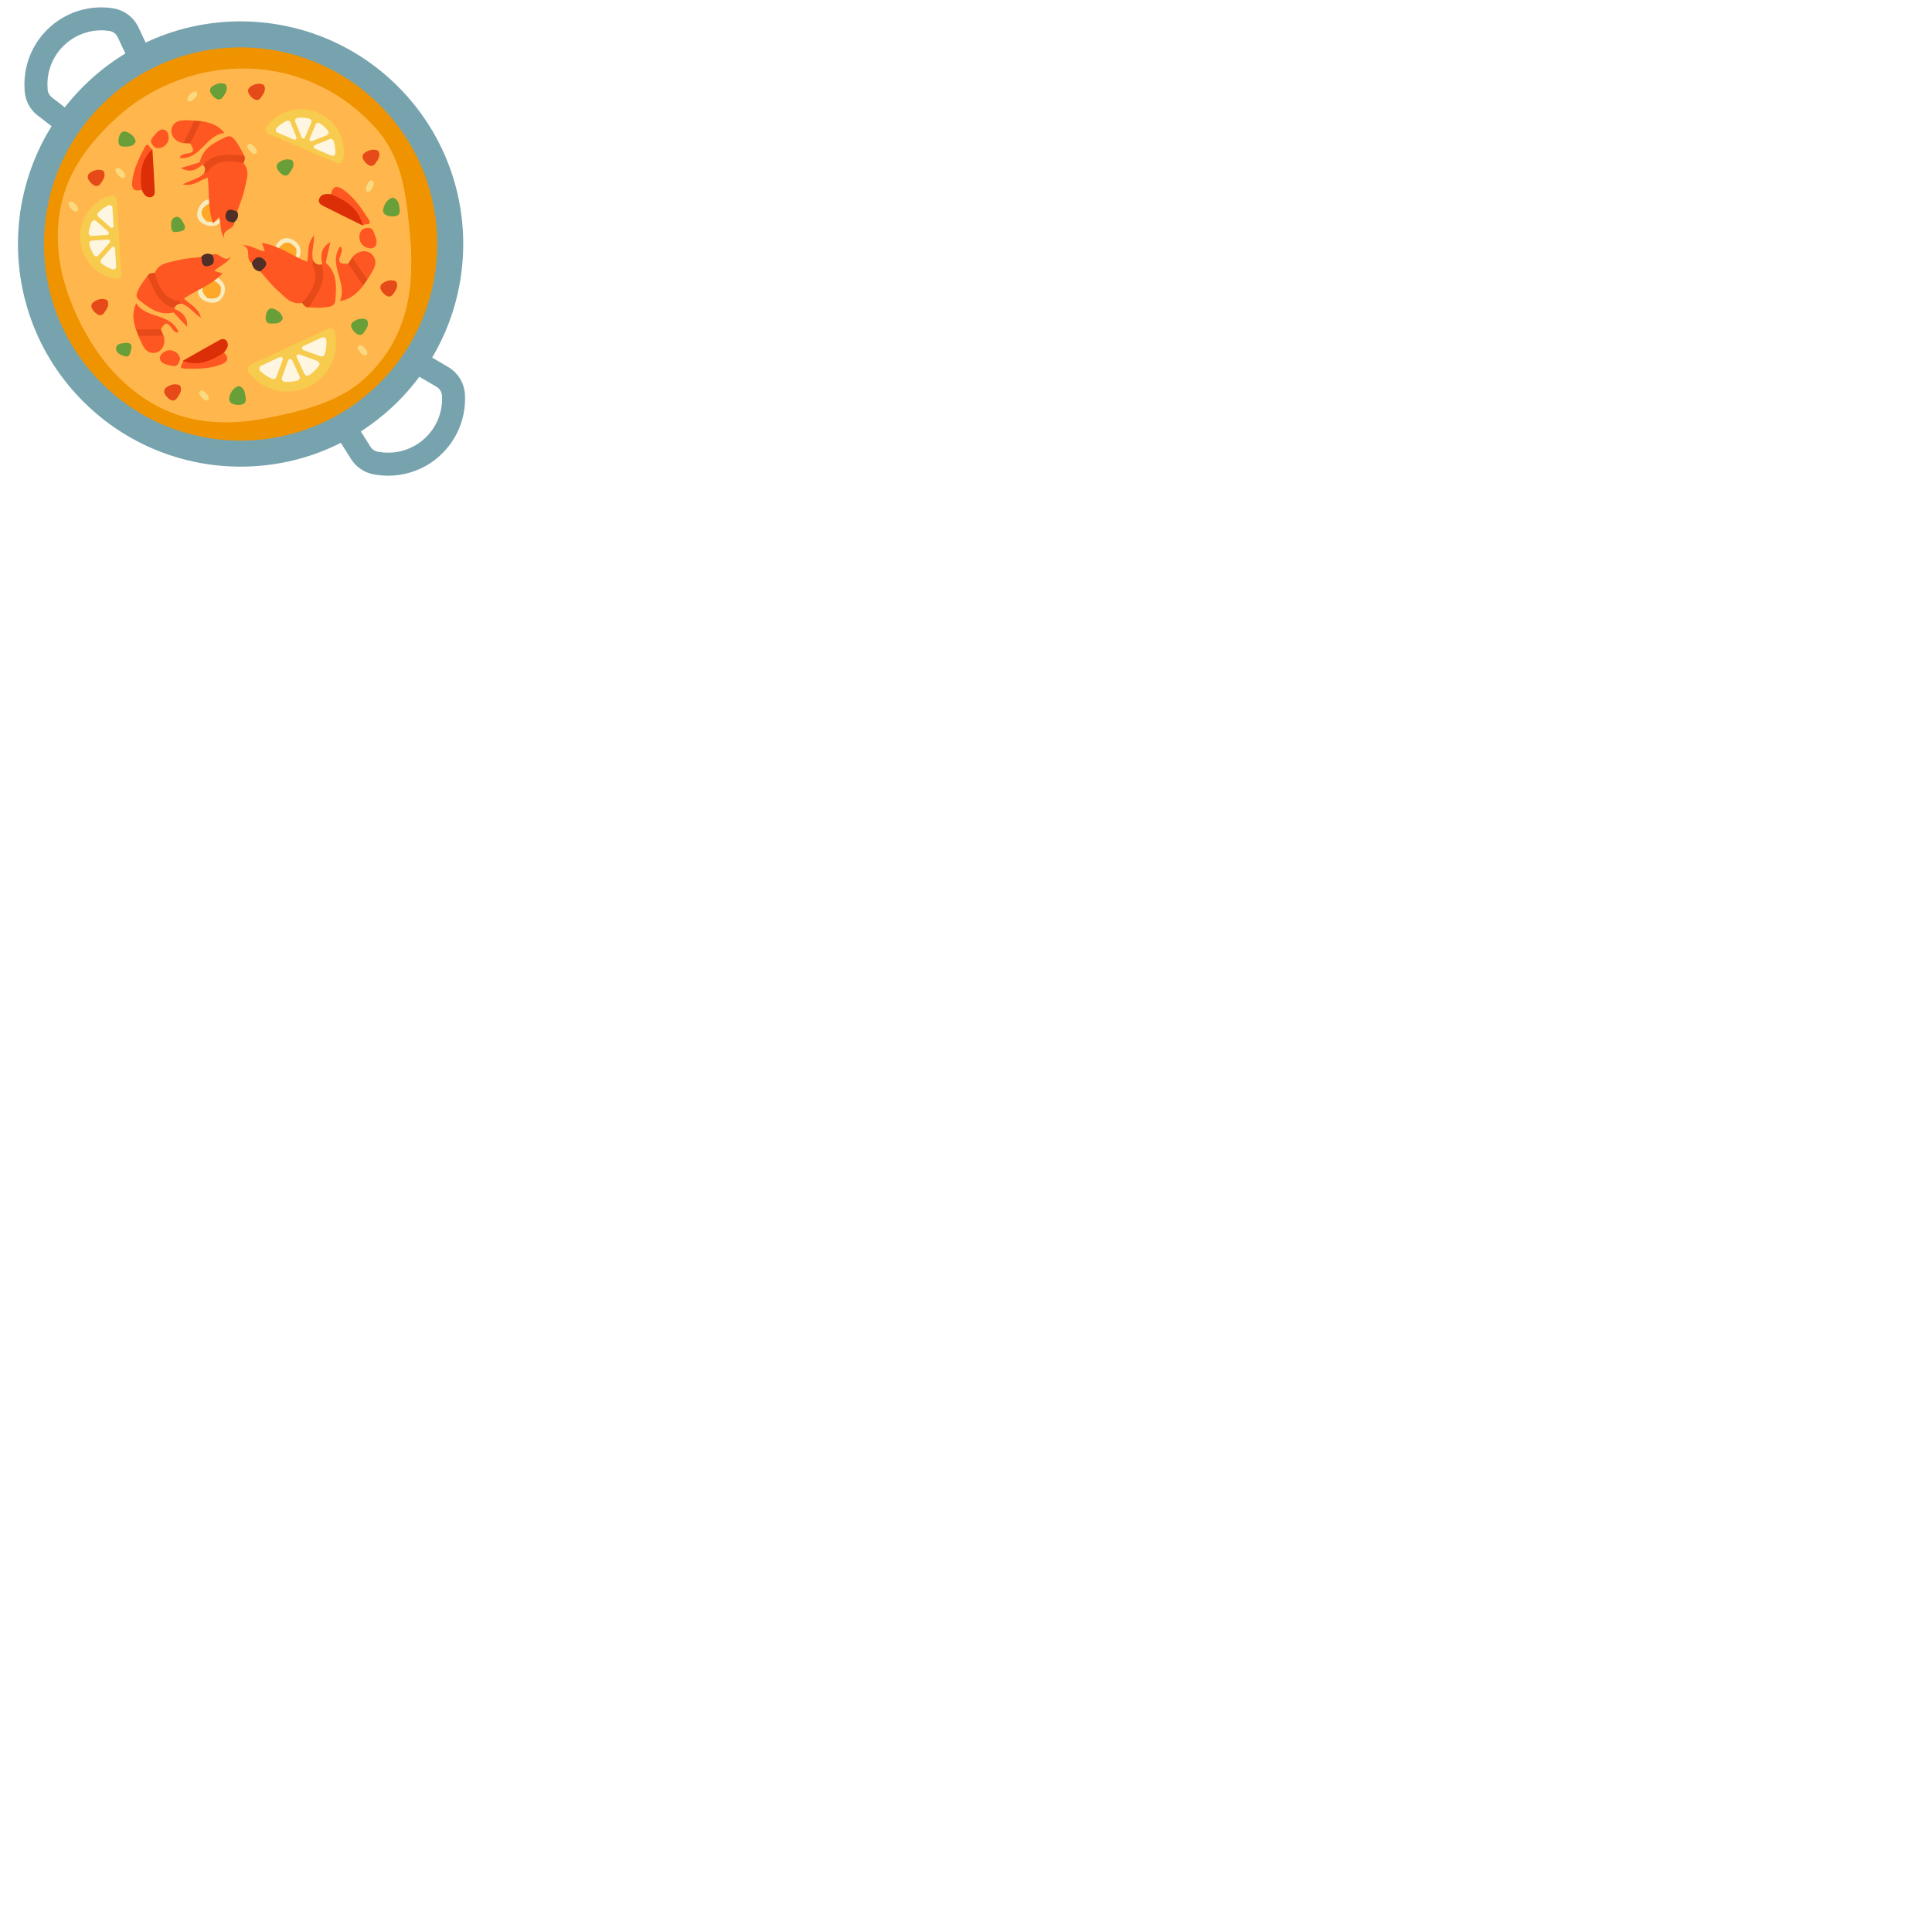 <svg xmlns="http://www.w3.org/2000/svg" version="1.1" viewBox="0 0 512 512" fill="currentColor"><path fill="#77a3ae" d="M94 122.91c-.36-.39-.68-.82-.97-1.27l-5.39-8.53a3.045 3.045 0 0 1 5.15-3.25l5.39 8.53c.47.74 1.23 1.24 2.11 1.35l.66.09c4.24.57 8.47-.76 11.61-3.66c3.14-2.9 4.81-7.01 4.57-11.28a2.94 2.94 0 0 0-1.46-2.39l-8.68-5.1a3.039 3.039 0 0 1-1.08-4.17a3.039 3.039 0 0 1 4.17-1.08l8.68 5.1a9.013 9.013 0 0 1 4.45 7.31c.33 6.09-2.05 11.95-6.52 16.09a20.322 20.322 0 0 1-16.55 5.23l-.66-.09a9.185 9.185 0 0 1-5.48-2.88M8.87 29.58a9.033 9.033 0 0 1-2.35-5.71l-.02-.67c-.26-6.09 2.19-11.92 6.72-16s10.59-5.91 16.62-5.02c3.01.44 5.58 2.35 6.87 5.1l4.28 9.11a3.04 3.04 0 0 1-1.46 4.05a3.04 3.04 0 0 1-4.05-1.46L31.2 9.87c-.42-.9-1.26-1.52-2.25-1.67c-4.23-.62-8.47.66-11.65 3.52a14.229 14.229 0 0 0-4.71 11.22l.03.67c.04.88.46 1.68 1.15 2.22l8 6.15a3.054 3.054 0 0 1 .56 4.27a3.054 3.054 0 0 1-4.27.56l-8-6.15c-.43-.33-.83-.69-1.19-1.08"/><circle cx="63.76" cy="64.67" r="59" fill="#77a3ae" transform="rotate(-42.371 63.755 64.666)"/><circle cx="63.76" cy="64.67" r="52.11" fill="#f09300" transform="rotate(-42.371 63.755 64.666)"/><path fill="#ffb74d" d="M96.43 100.49c-6.71 6.12-16.66 8.48-24.95 10.16c-16.17 3.29-29.88.54-41.81-12.54c-7.01-7.69-12.75-20.06-13.95-29.66c-1.89-15.1 3.16-26.29 15.25-37.32c7.21-6.58 16.48-10.85 25.45-12.31c15.63-2.55 31.46 2.33 42.93 14.9c7.33 8.04 8.25 17.81 9.23 27.87c1.44 14.7-.4 28.19-12.15 38.9"/><path fill="#fada80" d="M20.1 54.24c.55.66.9 1.38.34 1.71c-.52.3-1.21-.19-1.74-.86c-.46-.57-.75-1.2-.32-1.55c.51-.44 1.13.12 1.72.7m47.38-15.27c.55.66.9 1.38.34 1.71c-.52.3-1.21-.19-1.74-.86c-.46-.57-.75-1.2-.32-1.55c.52-.44 1.14.12 1.72.7M51.46 26.2c-.63.58-1.33.97-1.69.42c-.33-.51.13-1.22.77-1.78c.55-.48 1.16-.81 1.54-.4c.46.5-.07 1.15-.62 1.76m45.27 66.14c.55.66.9 1.38.34 1.71c-.52.3-1.21-.19-1.74-.86c-.46-.57-.75-1.2-.32-1.55c.51-.44 1.13.12 1.72.7m.58-43.46c.41-.75.94-1.35 1.46-.95c.47.37.27 1.2-.14 1.94c-.36.64-.83 1.14-1.32.88c-.61-.33-.32-1.11 0-1.87"/><path fill="#f6ecbf" d="M79.14 78.38c.55.66.9 1.38.34 1.71c-.52.3-1.21-.19-1.74-.86c-.46-.57-.75-1.2-.32-1.55c.52-.44 1.14.12 1.72.7"/><path fill="#fada80" d="M32.55 45.36c.55.66.9 1.38.34 1.71c-.52.3-1.21-.19-1.74-.86c-.46-.57-.75-1.2-.32-1.55c.52-.44 1.14.12 1.72.7m22.18 58.97c.55.66.9 1.38.34 1.71c-.52.3-1.21-.19-1.74-.86c-.46-.57-.75-1.2-.32-1.55c.52-.44 1.14.12 1.72.7"/><path fill="#689f38" d="M59.8 22.34c.81 1.34-.07 2.4-.72 3.35c-.83 1.23-1.88.58-2.61-.18c-.73-.77-1.33-1.86-.15-2.68c1.01-.68 2.23-1.05 3.48-.49m37.39 62.38c.81 1.34-.07 2.4-.72 3.35c-.83 1.23-1.88.58-2.61-.18c-.73-.77-1.33-1.86-.15-2.68c1-.68 2.22-1.05 3.48-.49m-22.22-.31c-.63 1.44-2 1.32-3.15 1.34c-1.48.03-1.56-1.2-1.35-2.24c.21-1.04.75-2.16 2.1-1.66c1.13.43 2.14 1.21 2.4 2.56m-39-46.89c-.63 1.44-2 1.32-3.15 1.34c-1.48.03-1.56-1.2-1.35-2.24c.21-1.04.75-2.16 2.1-1.66c1.13.43 2.13 1.21 2.4 2.56m41.49 4.98c.81 1.34-.07 2.4-.72 3.35c-.83 1.23-1.88.58-2.61-.18c-.73-.77-1.33-1.86-.15-2.68c1-.68 2.22-1.05 3.48-.49"/><path fill="#e64a19" d="M100.22 39.94c.81 1.34-.07 2.4-.72 3.35c-.83 1.23-1.88.58-2.61-.18c-.73-.77-1.33-1.86-.15-2.68c1-.68 2.22-1.05 3.48-.49m4.71 34.61c.81 1.34-.07 2.4-.72 3.35c-.83 1.23-1.88.58-2.61-.18c-.73-.77-1.33-1.86-.15-2.68c1-.68 2.22-1.05 3.48-.49m-57.28 27.56c.81 1.34-.07 2.4-.72 3.35c-.83 1.23-1.88.58-2.61-.18c-.73-.77-1.33-1.86-.15-2.68c1.01-.69 2.23-1.06 3.48-.49M28.36 79.49c.81 1.34-.07 2.4-.72 3.35c-.83 1.23-1.88.58-2.61-.18c-.73-.77-1.33-1.86-.15-2.68c1-.68 2.22-1.05 3.48-.49m-.97-34.23c.81 1.34-.07 2.4-.72 3.35c-.83 1.23-1.88.58-2.61-.18c-.73-.77-1.33-1.86-.15-2.68c1.01-.68 2.23-1.05 3.48-.49m42.49-22.79c.81 1.34-.07 2.4-.72 3.35c-.83 1.23-1.88.58-2.61-.18c-.73-.77-1.33-1.86-.15-2.68c1.01-.69 2.23-1.06 3.48-.49"/><path fill="#689f38" d="M63.27 102.29c1.64.51 1.68 2.01 1.84 3.26c.21 1.6-1.11 1.83-2.27 1.74c-1.16-.1-2.44-.56-2.06-2.08c.33-1.29 1.06-2.47 2.49-2.92m40.81-49.95c1.64.51 1.68 2.01 1.84 3.26c.21 1.6-1.11 1.83-2.27 1.74c-1.16-.1-2.44-.56-2.06-2.08c.33-1.29 1.06-2.47 2.49-2.92M33.55 90.85c1.12.05 1.5.6 1.21 1.69c-.26.98-.28 2.3-1.78 1.84c-1.1-.33-2.54-.94-2.15-2.4c.29-1.07 1.7-.98 2.72-1.13m15.31-31.32c.4 1.05.05 1.61-1.07 1.78c-1 .15-2.22.65-2.4-.91c-.13-1.14-.14-2.7 1.35-2.92c1.11-.16 1.58 1.17 2.12 2.05"/><path fill="#f6ecbf" d="M54.93 80c-2.78-.97-2.96-3.06-1.7-5.13c1.24-2.03 3.2-2.31 5.2-.74c-.03.65 1.03 1.37-.13 1.95c-2.09-.34-3.91-.39-2.89 2.65c.01.49-.15.91-.48 1.27"/><path fill="#f6ecbf" d="M58.47 75.87c-.01-.58-.03-1.16-.04-1.74c1.39 1.29 1.52 2.87.67 4.4c-.89 1.61-2.41 2.03-4.17 1.47c.01-.32.02-.65.04-.97c1.24-.97 2.44-1.99 3.5-3.16"/><path fill="#ffa726" d="M58.47 75.87c.4 2.79-.99 3.59-3.5 3.15c-1.3-1.28-2.08-2.64-.33-4.11c1.65-1.37 2.77-.25 3.83.96"/><path fill="#f6ecbf" d="M54.7 59.67c-2.78-.97-2.96-3.06-1.7-5.13c1.24-2.03 3.2-2.31 5.2-.74c-.03.65 1.03 1.37-.13 1.95c-2.09-.34-3.91-.39-2.89 2.65c.01.49-.15.91-.48 1.27"/><path fill="#f6ecbf" d="M58.24 55.54c-.01-.58-.03-1.16-.04-1.74c1.39 1.29 1.52 2.87.67 4.4c-.89 1.61-2.41 2.03-4.17 1.47c.01-.32.02-.65.04-.97c1.24-.97 2.44-1.99 3.5-3.16"/><path fill="#ffa726" d="M58.24 55.54c.4 2.79-.99 3.59-3.5 3.15c-1.3-1.28-2.08-2.64-.33-4.11c1.65-1.37 2.77-.24 3.83.96"/><path fill="#f6ecbf" d="M74.97 69.98c-2.78-.97-2.96-3.06-1.7-5.13c1.24-2.03 3.2-2.31 5.2-.74c-.03.65 1.03 1.37-.13 1.95c-2.09-.34-3.91-.39-2.89 2.65c.01.49-.15.91-.48 1.27"/><path fill="#f6ecbf" d="M78.51 65.85c-.01-.58-.03-1.16-.04-1.74c1.39 1.29 1.52 2.87.67 4.4c-.89 1.61-2.41 2.03-4.17 1.47c.01-.32.02-.65.04-.97c1.24-.98 2.44-1.99 3.5-3.16"/><path fill="#ffa726" d="M78.51 65.85c.4 2.79-.99 3.59-3.5 3.15c-1.3-1.28-2.08-2.64-.33-4.11c1.65-1.37 2.77-.25 3.83.96"/><path fill="#f7cb4d" d="M21.22 63.41c.34 5.38 4.39 9.65 9.49 10.48c.79.13 1.5-.52 1.45-1.32l-1.25-19.63c-.05-.8-.83-1.35-1.6-1.13c-4.96 1.47-8.43 6.21-8.09 11.6"/><path fill="#fef6e0" d="M28.74 54.42a9.065 9.065 0 0 0-2.7 1.91c-.31.32-.3.81.04 1.1l3.19 2.81c.34.3.86.04.83-.41l-.3-4.76c-.04-.53-.58-.87-1.06-.65m2.05 16.17l-.3-4.72a.504.504 0 0 0-.88-.3l-2.79 3.17c-.29.33-.24.82.11 1.09c.85.67 1.83 1.2 2.89 1.53c.5.16 1-.25.97-.77m-6.48-11.76c-.42.89-.69 1.85-.8 2.86c-.05.46.33.86.8.83l4.07-.26c.45-.03.63-.58.3-.88l-3.18-2.8a.763.763 0 0 0-1.19.25m-.63 5.86a9.19 9.19 0 0 0 1.21 2.9c.27.42.87.46 1.19.08l2.94-3.34c.3-.34.04-.86-.41-.83l-4.25.27c-.46.03-.78.47-.68.92"/><path fill="#f7cb4d" d="M84.25 29.83c-4.96-2.12-10.59-.43-13.63 3.75c-.47.65-.21 1.57.53 1.89l18.08 7.73c.74.32 1.58-.13 1.73-.92c.92-5.09-1.75-10.33-6.71-12.45"/><path fill="#fef6e0" d="M88.88 40.6a9.02 9.02 0 0 0-.49-3.27a.744.744 0 0 0-1-.46l-3.94 1.58c-.41.17-.42.75-.01.93l4.39 1.88c.48.2 1.03-.14 1.05-.66m-15.36-5.47L77.88 37a.5.5 0 0 0 .66-.65l-1.57-3.92a.74.74 0 0 0-1.02-.4c-.99.46-1.9 1.1-2.67 1.89a.747.747 0 0 0 .24 1.21m13.42-.47a9.35 9.35 0 0 0-2.19-2.01a.754.754 0 0 0-1.1.34l-1.6 3.75a.5.5 0 0 0 .65.66l3.93-1.58a.75.75 0 0 0 .31-1.16m-4.95-3.21c-1.04-.26-2.1-.33-3.13-.22a.75.75 0 0 0-.61 1.03l1.66 4.13c.17.41.75.42.93.01l1.67-3.92a.76.76 0 0 0-.52-1.03"/><path fill="#f7cb4d" d="M81.6 102.56c5.56-2.59 8.41-8.64 7.17-14.39c-.19-.89-1.17-1.37-2-.99L66.5 96.63a1.43 1.43 0 0 0-.53 2.17c3.61 4.64 10.07 6.35 15.63 3.76"/><path fill="#fef6e0" d="M68.97 98.31c.92.89 1.98 1.58 3.13 2.07c.46.2.98-.02 1.15-.49l1.66-4.54c.17-.48-.32-.93-.78-.71l-4.92 2.29c-.53.25-.67.97-.24 1.38m16.29-8.85l-4.88 2.27c-.46.21-.43.88.05 1.05l4.51 1.64c.47.17.97-.08 1.12-.56c.36-1.18.51-2.44.42-3.7a.856.856 0 0 0-1.22-.7m-9.79 11.72c1.11.07 2.25-.03 3.36-.33c.51-.14.78-.71.55-1.19l-1.96-4.2c-.21-.46-.88-.43-1.05.05l-1.65 4.53a.86.86 0 0 0 .75 1.14m6.47-1.75c1.01-.68 1.87-1.53 2.57-2.48a.85.85 0 0 0-.41-1.3l-4.76-1.73c-.48-.17-.93.32-.71.78l2.05 4.39c.23.47.83.63 1.26.34"/><path fill="#ff5722" d="M41.05 72.27c1.12-2.65 3.75-2.69 5.95-3.28c2.05-.55 4.22-.62 6.34-.9c1.25 1.24 2.29 1.37 2.92-.56c1.81-1.02 3.05 2.4 5.02.43c-1.04 1.87-2.95 2.36-4.48 3.84c.75.22 1.38.4 2.18.64c-2.92 3.13-6.9 4.42-10.25 6.66c-.44.59-1.05.91-1.76 1.07c-3.93-.42-6.58-3.95-5.92-7.9m-5.04 15.02c-.6-2.07-1.19-4.14.07-6.95c2.76 4.29 9.11 2.48 11.24 7.68c-2.02.83-2.38-4.87-4.7-.73c-2.2 1.62-4.4 1.68-6.61 0"/><path fill="#ff5722" d="M45.99 82.79c-3.79.97-6.49-1.18-9.14-3.29c-1.27-1.02-.4-2.34.16-3.39c.58-1.08 1.39-2.02 2.1-3.03c.49-.27.93-.1 1.06.36c1.03 3.48 3.49 5.89 6.04 8.25l-.08.13c.3.38.25.7-.14.97"/><path fill="#dc2e07" d="M48.44 95.62c3.26-1.85 6.51-3.73 9.8-5.53c.56-.31 1.4-.4 1.84.3c.75 1.2-.02 2.13-.71 3.03c-2.47 3.57-7.95 4.67-10.93 2.2"/><path fill="#ff5722" d="M43.35 88.95c.73 2.24-.47 4.27-2.21 4.54c-2.79.42-3.5-2.42-4.47-4.48c2.22-1.28 4.45-1.24 6.68-.06m5.09 6.67c4.1 1.57 7.58.01 10.93-2.19c1.45 1.54.99 2.52-.86 3.21c-3.08 1.15-6.27 1.12-9.47 1.05c-2.3-.05-.24-1.42-.6-2.07"/><path fill="#e64a19" d="M46.22 81.69c-4.38-1.21-5.5-5.12-7.1-8.62c.42-.8 1.22-.7 1.93-.81c1.1 4.77 3.09 7.1 6.42 7.5c.69-.18.89.08.65.73c-.88.01-1.57.32-1.9 1.2"/><path fill="#ff5722" d="M47.74 95.1c-.28 1.12-.76 2.2-2.01 1.89c-1.32-.33-3.3-.48-3.36-2.15c-.04-1.02 1.52-2.14 2.78-2.02c1.16.11 2.34.86 2.59 2.28"/><path fill="#e64a19" d="m43.35 88.95l-6.67.06c-.22-.57-.44-1.14-.66-1.72h6.62c.23.56.47 1.11.71 1.66"/><path fill="#4f2f27" d="M56.26 67.52c.7 1.33.62 2.61-.96 2.97c-1.86.42-1.81-1.18-1.96-2.41c.82-1 1.82-1.02 2.92-.56"/><path fill="#ff5722" d="M48.12 80.5c-.22-.24-.44-.48-.65-.73c.27-.52.75-.64 1.28-.68c1.32 1.53 3.65 2.11 4.53 5.15c-2.16-1.43-3.26-3.23-5.16-3.74m-2.13 2.29l.15-.97c2.01.83 3.62 2.01 3.44 4.8zm18.54-39.55c1.87 2.16.75 4.54.31 6.77c-.41 2.07-1.3 4.05-1.99 6.07c-1.66.57-2.24 1.44-.78 2.86c.11 2.06-3.49 1.66-2.6 4.3c-1.21-1.75-.81-3.68-1.46-5.7c-.53.58-.97 1.06-1.53 1.67c-1.51-3.99-.91-8.12-1.44-12.1c-.33-.66-.35-1.34-.18-2.04c2.1-3.35 6.43-4.17 9.67-1.83M53.31 32.11c2.12.38 4.23.76 6.18 3.13c-5.05.58-6.23 7.05-11.82 6.66c.15-2.17 5.4.02 2.72-3.88c-.46-2.68.46-4.67 2.92-5.91"/><path fill="#ff5722" d="M52.94 43.01c.8-3.81 3.92-5.29 6.97-6.71c1.47-.69 2.27.67 2.96 1.64c.71.99 1.2 2.13 1.78 3.21c.03.56-.32.87-.79.79c-3.57-.62-6.81.52-10.04 1.76l-.08-.13c-.46.1-.73-.09-.8-.56"/><path fill="#dc2e07" d="M40.39 39.55c.22 3.73.46 7.46.62 11.2c.03.64-.26 1.43-1.08 1.51c-1.41.14-1.89-.95-2.4-1.98c-2.09-3.76-.66-9.15 2.86-10.73"/><path fill="#ff5722" d="M48.6 37.94c-2.33-.34-3.61-2.31-3.08-3.97c.86-2.68 3.7-2.06 5.97-2.02c.17 2.54-.85 4.51-2.89 5.99m-8.21 1.61c-3.21 2.98-3.35 6.77-2.86 10.73c-2.02.62-2.69-.22-2.49-2.19c.33-3.25 1.77-6.1 3.24-8.93c1.06-2.02 1.37.43 2.11.39"/><path fill="#e64a19" d="M53.82 43.71c3.01-3.38 7-2.66 10.84-2.55c.53.73.09 1.4-.13 2.08c-4.75-1.12-7.71-.37-9.54 2.43c-.14.7-.46.76-.94.26c.39-.79.42-1.54-.23-2.22"/><path fill="#ff5722" d="M41.17 39.15c-.88-.74-1.63-1.65-.8-2.63c.88-1.04 1.88-2.73 3.4-2.05c.93.42 1.25 2.3.58 3.37c-.62.99-1.8 1.72-3.18 1.31"/><path fill="#e64a19" d="M48.6 37.94c.96-2 1.93-4 2.89-5.99c.61.05 1.22.11 1.83.16c-.97 1.97-1.94 3.94-2.92 5.91c-.6-.02-1.2-.05-1.8-.08"/><path fill="#4f2f27" d="M62.06 58.93c-1.5.04-2.61-.6-2.23-2.17c.44-1.85 1.85-1.1 3.02-.69c.54 1.17.11 2.08-.79 2.86"/><path fill="#ff5722" d="M54.05 45.93c.31-.09.63-.18.94-.26c.34.47.24.95.04 1.44c-1.95.5-3.5 2.34-6.6 1.78c2.24-1.29 4.32-1.49 5.62-2.96m-1.11-2.92c.27.19.53.38.8.56c-1.63 1.44-3.39 2.35-5.81.96c1.67-.5 3.34-1.01 5.01-1.52m27.07 37.24c-3 .6-4.61-1.7-6.45-3.28c-1.71-1.48-3.07-3.34-4.59-5.04c.34-1.84-.16-2.83-2.24-2.24c-1.98-.98.3-4.12-2.63-4.68c2.26-.2 3.84 1.19 6.06 1.65c-.26-.79-.47-1.46-.75-2.3c4.5.7 8.02 3.43 12 5.04c.79.04 1.43.39 2 .91c2 3.7.47 8.16-3.4 9.94m16.24-4.55c-1.46 1.77-2.94 3.53-6.17 4.09c2.12-4.99-3.27-9.51.04-14.49c1.94 1.28-2.86 5.01 2.17 4.57c2.74.98 4.11 2.88 3.96 5.83"/><path fill="#ff5722" d="M86.32 69.6c3.12 2.75 2.84 6.42 2.56 10.01c-.14 1.73-1.82 1.75-3.09 1.88c-1.29.14-2.61-.01-3.92-.04c-.53-.27-.64-.76-.31-1.15c2.45-2.99 3.1-6.6 3.65-10.25l.16-.01c.17-.47.48-.62.95-.44"/><path fill="#dc2e07" d="M96.15 59.77c-3.58-1.77-7.18-3.5-10.73-5.32c-.61-.31-1.19-.99-.83-1.8c.61-1.38 1.88-1.26 3.1-1.18c4.6.03 8.85 4.2 8.46 8.3"/><path fill="#ff5722" d="M93.32 68.24c1.54-1.98 4.05-2.14 5.31-.77c2.04 2.21-.04 4.53-1.27 6.61c-2.45-1.18-3.74-3.16-4.04-5.84m2.83-8.47c-1.07-4.55-4.52-6.68-8.46-8.31c.49-2.2 1.62-2.38 3.34-1.16c2.85 2.02 4.73 4.85 6.59 7.71c1.32 2.05-1.12 1.06-1.47 1.76"/><path fill="#e64a19" d="M85.21 70.06c1.55 4.58-1.22 7.9-3.34 11.41c-.96.11-1.35-.65-1.87-1.22c3.55-3.82 4.41-6.97 2.77-10.14c-.57-.5-.46-.83.25-1.01c.53.78 1.22 1.2 2.19.96"/><path fill="#ff5722" d="M96.11 60.71c1.15-.43 2.39-.64 2.86.64c.5 1.36 1.55 3.19.11 4.24c-.88.64-2.79-.06-3.44-1.24c-.58-1.09-.63-2.58.47-3.64"/><path fill="#e64a19" d="M93.32 68.24c1.35 1.95 2.7 3.9 4.04 5.84c-.37.54-.74 1.07-1.12 1.61c-1.32-1.94-2.64-3.88-3.96-5.83c.36-.53.7-1.08 1.04-1.62"/><path fill="#4f2f27" d="M66.73 69.69c.75-1.41 1.93-2.11 3.19-.93c1.48 1.38.04 2.3-.95 3.17c-1.37-.12-1.99-1-2.24-2.24"/><path fill="#ff5722" d="M83.02 69.1c-.08.34-.17.67-.25 1.01c-.62.07-1.01-.28-1.36-.72c.56-2.08-.33-4.48 1.83-7.07c.02 2.76-.9 4.8-.22 6.78m3.3.5c-.31.15-.63.3-.94.44c-.47-2.27-.4-4.39 2.17-5.9c-.42 1.82-.82 3.64-1.23 5.46"/></svg>